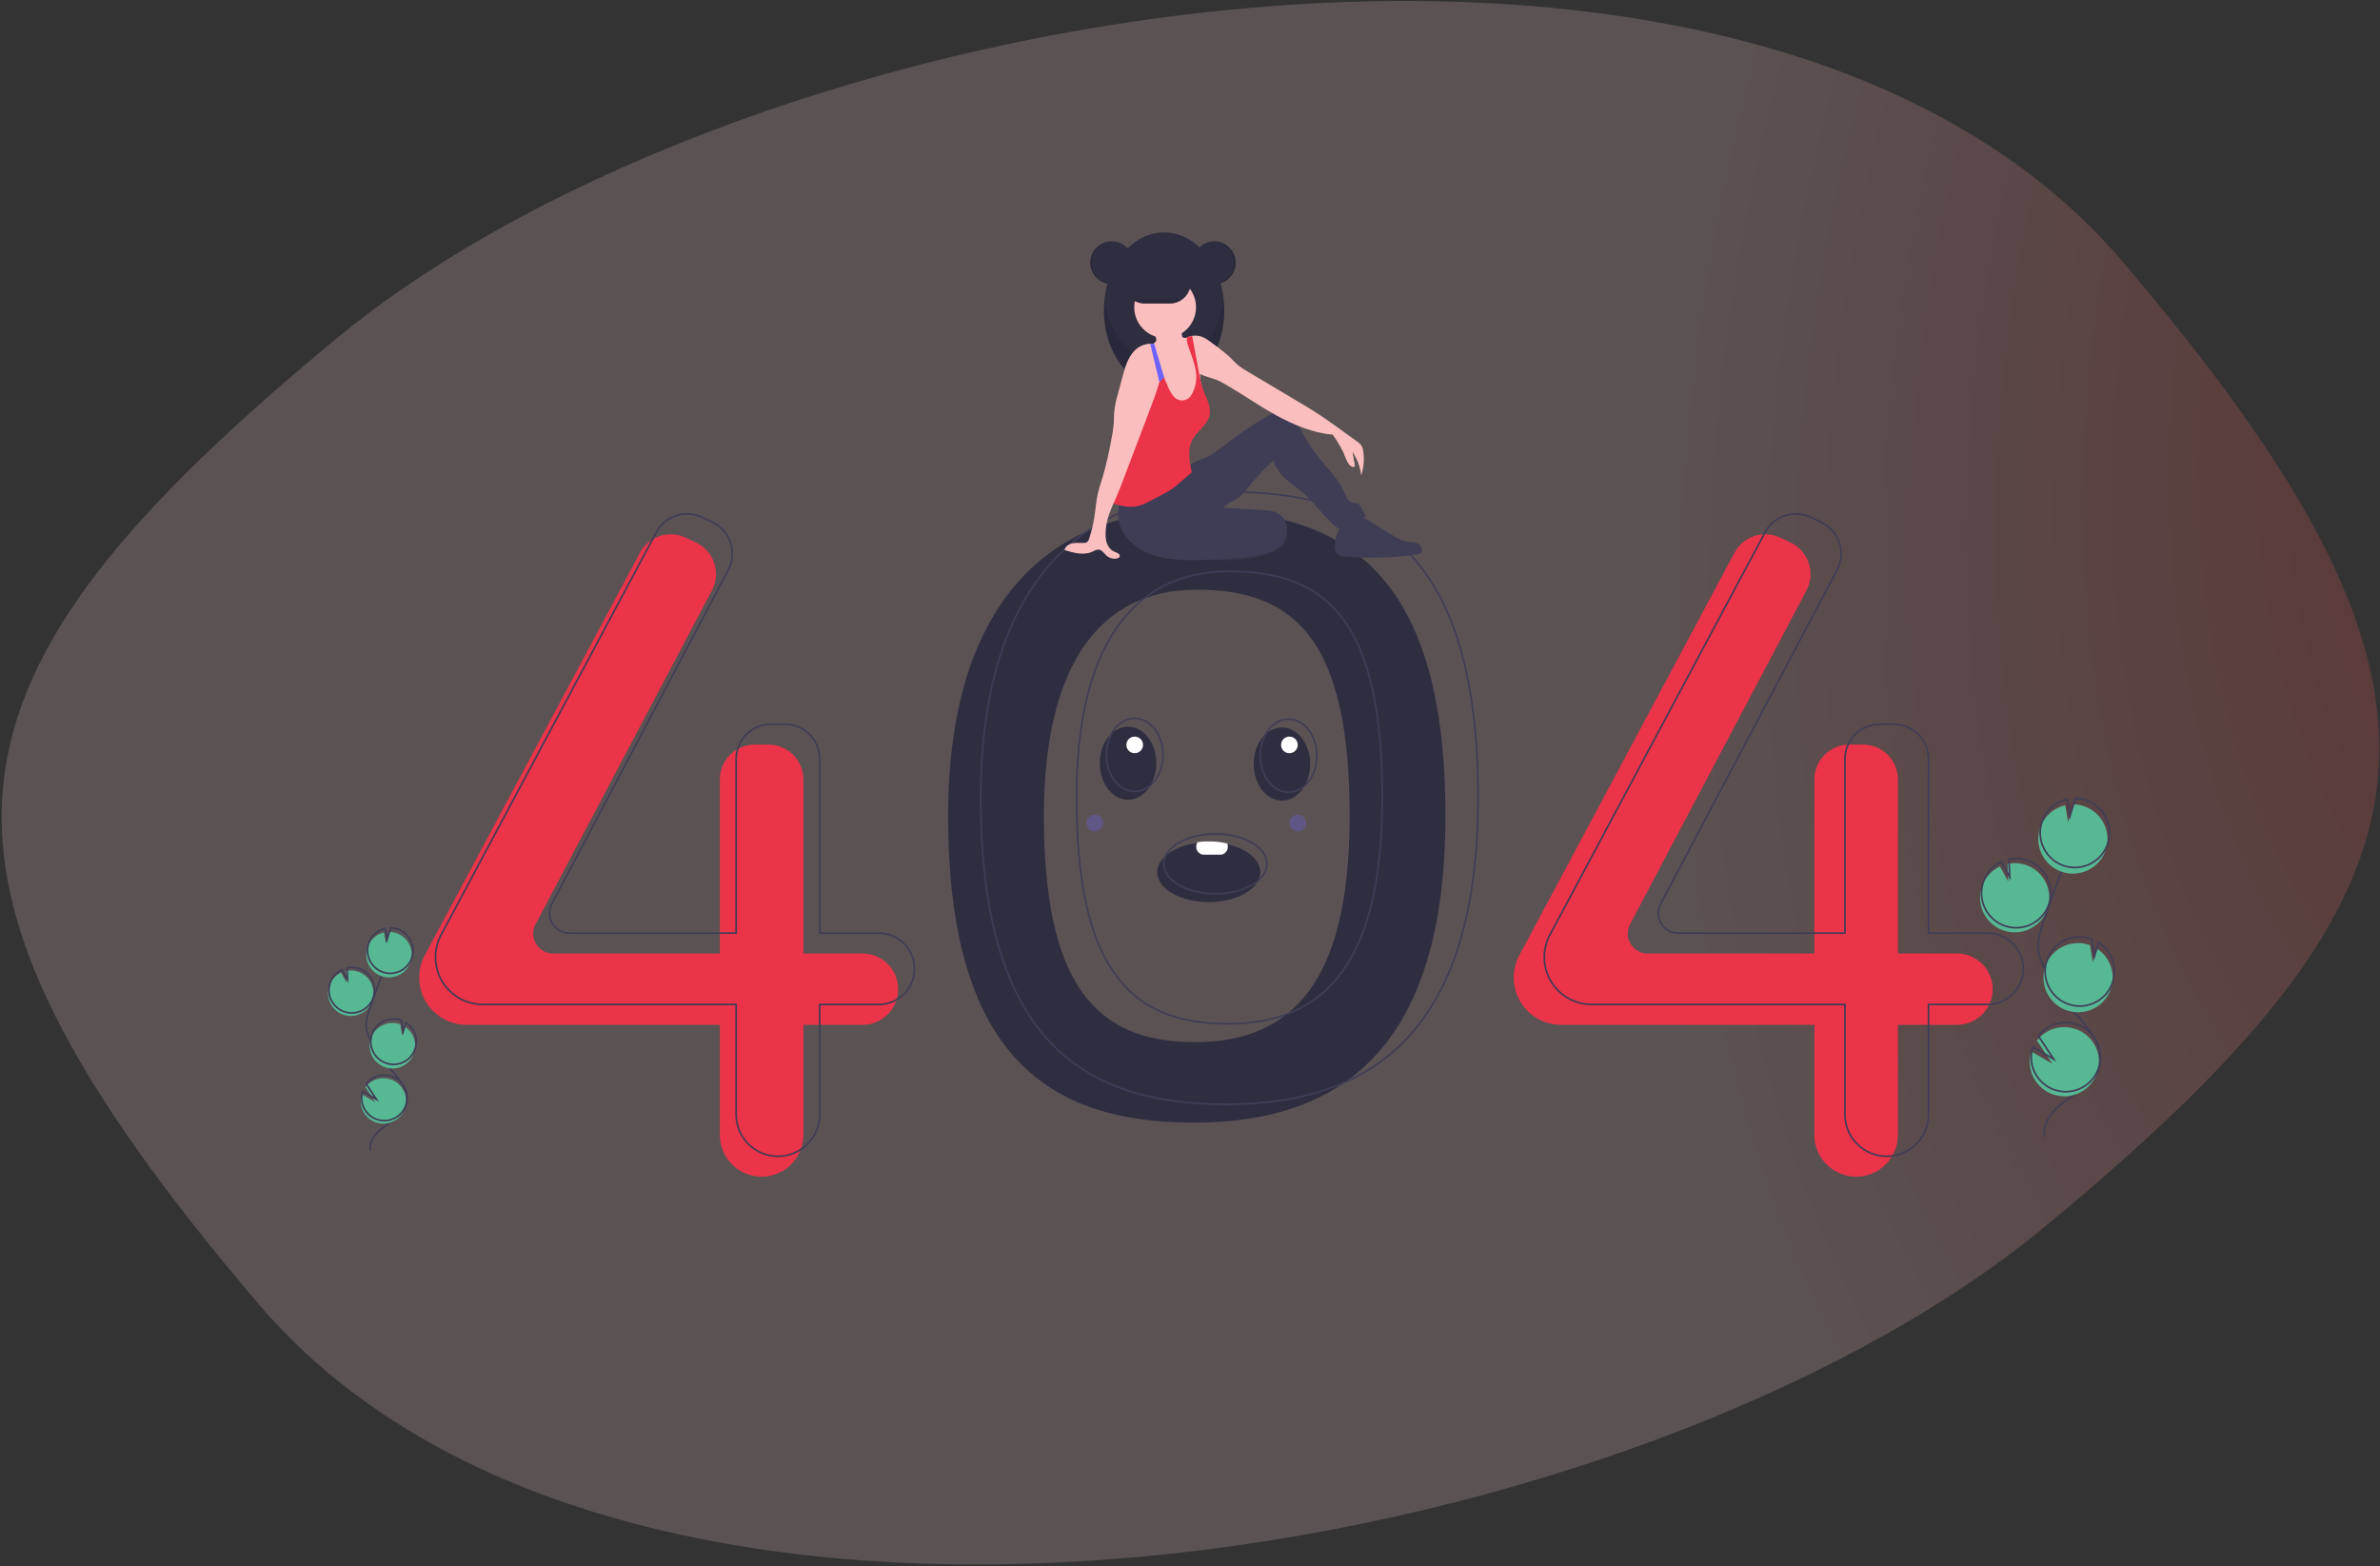 <svg width="1202" height="791" viewBox="0 0 1202 791" fill="none" xmlns="http://www.w3.org/2000/svg">
<rect x="0" y="0" width="1202" height="791" fill="#333333" stroke="none"/>
<path opacity="0.198" fill-rule="evenodd" clip-rule="evenodd" d="M1032.59 619.664C1240.8 447.547 1259.96 352.938 1072.01 132.134C884.053 -88.669 378.141 -1.139 169.927 170.978C-38.288 343.095 -57.448 437.704 130.508 658.508C318.462 879.312 824.373 791.782 1032.59 619.664Z" fill="url(#paint0_radial)"/>
<g clip-path="url(#clip0)">
<path d="M602.88 257.676C530.678 257.676 478.838 303.999 478.838 412.086C478.838 534.584 530.678 567.01 602.88 567.01C675.082 567.01 730.011 531.496 730.011 412.086C730.011 284.441 675.082 257.676 602.88 257.676ZM603.355 526.349C553.346 526.349 527.22 497.01 527.22 412.165C527.22 337.302 554.416 297.823 604.424 297.823C654.433 297.823 681.629 323.755 681.629 412.165C681.629 494.871 653.364 526.349 603.355 526.349Z" fill="#2F2E41"/>
<path d="M435.602 481.57H405.75V393.662C405.75 388.993 403.895 384.515 400.593 381.213C397.292 377.912 392.814 376.057 388.145 376.057H381.15C378.838 376.057 376.548 376.512 374.413 377.397C372.277 378.282 370.336 379.579 368.701 381.213C367.066 382.848 365.769 384.789 364.885 386.925C364 389.061 363.545 391.35 363.545 393.662V481.57H279.341C277.609 481.57 275.906 481.123 274.397 480.271C272.889 479.418 271.627 478.191 270.733 476.707C269.839 475.224 269.343 473.534 269.294 471.803C269.246 470.071 269.645 468.356 270.454 466.825L359.575 298.148C360.686 296.045 361.359 293.739 361.555 291.368C361.75 288.998 361.463 286.613 360.71 284.356C359.958 282.1 358.757 280.019 357.178 278.24C355.6 276.461 353.677 275.02 351.526 274.004L346.265 271.52C342.18 269.591 337.51 269.306 333.221 270.724C328.931 272.143 325.352 275.156 323.222 279.14L214.528 482.473C212.677 485.935 211.708 489.801 211.708 493.727C211.708 496.862 212.326 499.966 213.526 502.862C214.725 505.759 216.484 508.39 218.701 510.607C220.917 512.824 223.549 514.582 226.445 515.782C229.342 516.982 232.446 517.599 235.581 517.599H363.545V573.186C363.545 575.958 364.09 578.702 365.151 581.262C366.211 583.822 367.766 586.149 369.725 588.108C371.685 590.068 374.011 591.622 376.572 592.683C379.132 593.743 381.876 594.289 384.647 594.289H384.647C387.418 594.289 390.163 593.743 392.723 592.683C395.283 591.622 397.609 590.068 399.569 588.108C401.529 586.149 403.083 583.822 404.143 581.262C405.204 578.702 405.75 575.958 405.75 573.186V517.599H435.602C440.38 517.599 444.962 515.701 448.34 512.323C451.719 508.944 453.617 504.362 453.617 499.585C453.617 494.807 451.719 490.225 448.341 486.847C444.962 483.468 440.38 481.57 435.602 481.57Z" fill="#EB3349"/>
<path d="M988.389 481.57H958.536V393.662C958.536 388.993 956.682 384.515 953.38 381.213C950.078 377.912 945.6 376.057 940.931 376.057H933.936C931.624 376.057 929.335 376.512 927.199 377.397C925.063 378.282 923.122 379.579 921.488 381.213C919.853 382.848 918.556 384.789 917.671 386.925C916.787 389.061 916.331 391.35 916.331 393.662V481.57H832.127C830.395 481.57 828.692 481.123 827.184 480.271C825.676 479.418 824.413 478.191 823.519 476.707C822.625 475.224 822.13 473.534 822.081 471.803C822.032 470.071 822.432 468.356 823.241 466.825L912.361 298.148C913.473 296.045 914.146 293.739 914.341 291.368C914.536 288.998 914.249 286.613 913.497 284.356C912.745 282.1 911.543 280.019 909.965 278.24C908.386 276.461 906.464 275.02 904.313 274.004L899.052 271.52C894.967 269.591 890.296 269.306 886.007 270.724C881.718 272.143 878.138 275.156 876.008 279.14L767.314 482.473C765.463 485.935 764.495 489.801 764.495 493.727C764.495 500.058 767.01 506.13 771.487 510.607C775.964 515.084 782.036 517.599 788.367 517.599H916.331V573.186C916.331 578.783 918.554 584.151 922.512 588.108C926.469 592.066 931.837 594.289 937.434 594.289C943.031 594.289 948.398 592.066 952.356 588.108C956.313 584.151 958.536 578.783 958.536 573.186V517.599H988.389C993.167 517.599 997.749 515.701 1001.13 512.323C1004.51 508.944 1006.4 504.362 1006.4 499.585C1006.4 494.807 1004.51 490.225 1001.13 486.847C997.749 483.468 993.167 481.57 988.389 481.57Z" fill="#EB3349"/>
<path d="M443.838 471.276H413.986V383.368C413.986 381.056 413.53 378.767 412.646 376.631C411.761 374.495 410.464 372.554 408.829 370.919C407.194 369.285 405.254 367.988 403.118 367.103C400.982 366.218 398.693 365.763 396.381 365.763H389.386C384.716 365.763 380.238 367.618 376.937 370.919C373.635 374.221 371.78 378.699 371.78 383.368V471.276H287.577C285.844 471.276 284.142 470.828 282.633 469.976C281.125 469.124 279.863 467.897 278.968 466.413C278.074 464.93 277.579 463.24 277.53 461.509C277.481 459.777 277.881 458.062 278.69 456.531L367.811 287.854C368.922 285.751 369.595 283.445 369.79 281.074C369.986 278.704 369.698 276.319 368.946 274.062C368.194 271.806 366.992 269.725 365.414 267.946C363.835 266.167 361.913 264.726 359.762 263.71L354.501 261.226C350.416 259.297 345.746 259.012 341.457 260.43C337.167 261.849 333.587 264.862 331.458 268.846L222.764 472.179C220.913 475.641 219.944 479.507 219.944 483.433V483.433C219.944 489.764 222.459 495.836 226.936 500.313C231.413 504.79 237.485 507.305 243.817 507.305H371.78V562.892C371.78 565.664 372.326 568.408 373.387 570.968C374.447 573.528 376.002 575.855 377.961 577.814C379.921 579.774 382.247 581.328 384.807 582.389C387.368 583.449 390.112 583.995 392.883 583.995H392.883C398.48 583.995 403.847 581.772 407.805 577.814C411.762 573.857 413.986 568.489 413.986 562.892V507.305H443.838C446.204 507.305 448.546 506.839 450.732 505.934C452.918 505.028 454.904 503.702 456.576 502.029C458.249 500.356 459.576 498.37 460.481 496.184C461.387 493.999 461.853 491.656 461.853 489.291V489.291C461.853 486.925 461.387 484.582 460.481 482.397C459.576 480.211 458.249 478.225 456.576 476.552C454.904 474.88 452.918 473.553 450.732 472.647C448.546 471.742 446.204 471.276 443.838 471.276V471.276Z" stroke="#3F3D56" stroke-width="0.84" stroke-miterlimit="10"/>
<path d="M1003.83 471.276H973.978V383.368C973.978 378.699 972.123 374.221 968.821 370.919C965.52 367.618 961.042 365.763 956.373 365.763H949.378C947.066 365.763 944.776 366.218 942.641 367.103C940.505 367.988 938.564 369.285 936.929 370.919C935.294 372.554 933.997 374.495 933.113 376.631C932.228 378.767 931.773 381.056 931.773 383.368V471.276H847.569C845.837 471.276 844.134 470.828 842.625 469.976C841.117 469.124 839.855 467.897 838.961 466.413C838.067 464.93 837.571 463.24 837.522 461.509C837.474 459.777 837.873 458.062 838.683 456.531L927.803 287.854C928.914 285.751 929.587 283.445 929.783 281.074C929.978 278.704 929.691 276.319 928.938 274.062C928.186 271.806 926.985 269.725 925.406 267.946C923.828 266.167 921.905 264.726 919.754 263.71L914.493 261.226C910.408 259.297 905.738 259.012 901.449 260.43C897.159 261.849 893.58 264.862 891.45 268.846L782.756 472.179C780.905 475.641 779.937 479.507 779.937 483.433C779.937 489.764 782.452 495.836 786.929 500.313C791.405 504.79 797.477 507.305 803.809 507.305H931.773V562.892C931.773 568.489 933.996 573.857 937.953 577.814C941.911 581.772 947.278 583.995 952.875 583.995V583.995C958.472 583.995 963.839 581.772 967.797 577.814C971.754 573.857 973.978 568.489 973.978 562.892V507.305H1003.83C1006.2 507.305 1008.54 506.839 1010.72 505.934C1012.91 505.028 1014.9 503.702 1016.57 502.029C1018.24 500.356 1019.57 498.37 1020.47 496.184C1021.38 493.999 1021.84 491.656 1021.84 489.291V489.291C1021.84 484.513 1019.95 479.931 1016.57 476.552C1013.19 473.174 1008.61 471.276 1003.83 471.276V471.276Z" stroke="#3F3D56" stroke-width="0.84" stroke-miterlimit="10"/>
<path d="M619.351 248.412C547.149 248.412 495.309 294.734 495.309 402.821C495.309 525.319 547.149 557.745 619.351 557.745C691.553 557.745 746.482 522.231 746.482 402.821C746.481 275.176 691.553 248.412 619.351 248.412ZM619.826 517.084C569.817 517.084 543.69 487.745 543.69 402.9C543.69 328.037 570.886 288.558 620.895 288.558C670.904 288.558 698.1 314.49 698.1 402.9C698.1 485.606 669.834 517.084 619.826 517.084V517.084Z" stroke="#3F3D56" stroke-width="0.84" stroke-miterlimit="10"/>
<path d="M561.475 143.541C567.461 143.541 572.313 138.689 572.313 132.703C572.313 126.717 567.461 121.865 561.475 121.865C555.489 121.865 550.637 126.717 550.637 132.703C550.637 138.689 555.489 143.541 561.475 143.541Z" fill="#2F2E41"/>
<path d="M587.911 196.147C604.701 196.147 618.311 178.512 618.311 156.759C618.311 135.005 604.701 117.371 587.911 117.371C571.121 117.371 557.511 135.005 557.511 156.759C557.511 178.512 571.121 196.147 587.911 196.147Z" fill="#2F2E41"/>
<path opacity="0.1" d="M587.911 184.251C572.682 184.251 560.069 169.742 557.856 150.811C557.625 152.785 557.51 154.771 557.511 156.759C557.511 178.512 571.121 196.147 587.911 196.147C604.701 196.147 618.311 178.512 618.311 156.759C618.312 154.771 618.197 152.785 617.966 150.811C615.753 169.742 603.14 184.251 587.911 184.251Z" fill="black"/>
<path d="M649.771 272.109C649.118 274.791 646.303 276.94 643.185 278.441C636.631 281.597 628.546 282.539 620.704 282.855C618.704 282.977 616.697 282.94 614.702 282.744C610.837 282.37 607.211 280.704 604.411 278.013C604.211 277.883 604.047 277.704 603.935 277.494C603.823 277.283 603.766 277.047 603.77 276.809C603.773 276.57 603.837 276.336 603.956 276.129C604.074 275.922 604.243 275.748 604.447 275.624C608.622 271.038 615.589 268.226 622.607 266.201C627.929 264.666 637.209 260.69 643.013 261.226C648.635 261.746 650.595 268.721 649.771 272.109Z" fill="#3F3D56"/>
<path opacity="0.1" d="M649.771 272.109C649.118 274.791 646.303 276.94 643.185 278.441C636.631 281.597 628.546 282.539 620.704 282.855C618.704 282.977 616.697 282.94 614.702 282.744C610.837 282.37 607.211 280.704 604.411 278.013C604.211 277.883 604.047 277.704 603.935 277.494C603.823 277.283 603.766 277.047 603.77 276.809C603.773 276.57 603.837 276.336 603.956 276.129C604.074 275.922 604.243 275.748 604.447 275.624C608.622 271.038 615.589 268.226 622.607 266.201C627.929 264.666 637.209 260.69 643.013 261.226C648.635 261.746 650.595 268.721 649.771 272.109Z" fill="black"/>
<path d="M566.434 252.057C564.433 255.979 564.071 260.534 565.427 264.722C566.806 268.878 569.387 272.532 572.844 275.22C581.325 282.018 592.996 282.954 603.865 282.859C613.39 282.776 622.902 282.124 632.349 280.907C635.515 280.626 638.626 279.904 641.591 278.761C645.138 277.226 648.256 274.411 649.518 270.758C650.781 267.106 649.885 262.633 646.886 260.195C644.25 258.053 640.616 257.758 637.226 257.554L617.83 256.389C619.747 254.449 622.298 253.353 624.632 251.943C627.728 250.072 629.785 246.932 632.036 244.101C635.504 239.955 639.278 236.075 643.325 232.493C643.957 236.114 646.248 239.088 648.944 241.586C651.64 244.085 654.747 246.096 657.549 248.475C664.336 254.237 669.223 262.057 676.361 267.378C681.271 266.088 685.862 263.796 689.844 260.647L687.07 255.622C686.838 255.105 686.478 254.655 686.024 254.317C685.239 253.834 684.226 254.083 683.315 253.946C680.878 253.581 679.813 250.767 678.857 248.496C676.232 242.261 671.205 237.424 666.913 232.195C663.744 228.335 660.933 224.195 658.515 219.826C657.073 217.221 655.753 214.508 653.796 212.263C651.839 210.018 649.097 208.253 646.119 208.247C643.487 208.241 641.06 209.577 638.798 210.921C631.907 215.014 625.277 219.531 618.946 224.446C615.633 227.018 612.34 229.735 608.454 231.312C606.817 231.976 605.093 232.43 603.523 233.238C600.773 234.653 598.686 237.048 596.44 239.173C588.427 246.753 577.457 251.665 566.434 252.057Z" fill="#3F3D56"/>
<path d="M606.992 198.103C606.902 200.42 606.409 202.704 605.535 204.852C605.092 205.923 604.433 206.892 603.6 207.698C602.766 208.503 601.775 209.128 600.69 209.534C599.148 209.947 597.531 209.999 595.966 209.687C594.6 209.545 593.285 209.096 592.117 208.376C590.298 207.126 589.391 204.894 589.061 202.711C588.73 200.53 588.878 198.302 588.667 196.105C588.461 194.33 588.123 192.574 587.657 190.85C587.514 190.276 587.369 189.705 587.226 189.134C587.086 188.563 586.949 187.992 586.822 187.421C586.705 186.884 586.597 186.345 586.504 185.803C586.428 185.346 586.359 184.886 586.309 184.423C586.263 183.052 586.034 181.693 585.629 180.381C585.25 179.531 584.774 178.726 584.213 177.984C583.972 177.64 583.739 177.296 583.525 176.939C582.906 176.012 582.618 174.903 582.708 173.791C582.734 173.619 582.775 173.45 582.833 173.286C582.854 173.223 582.878 173.159 582.904 173.098C583.142 173.034 583.36 172.912 583.54 172.744C583.721 172.576 583.857 172.366 583.938 172.134C584.029 171.633 583.986 171.118 583.813 170.64C583.616 169.972 583.346 169.327 583.007 168.718C582.785 168.316 582.032 167.592 582.026 167.132C582.016 166.207 583.824 165.461 584.556 165.097C586.791 163.977 589.284 163.472 591.778 163.632C593.378 163.74 595.112 164.232 595.995 165.572C596.788 166.78 596.682 168.345 597.02 169.749C597.056 169.953 597.142 170.145 597.271 170.307C597.444 170.464 597.661 170.564 597.893 170.592C598.284 170.67 598.686 170.686 599.082 170.64H599.085C599.19 170.632 599.294 170.617 599.397 170.595C600.014 170.481 600.598 170.229 601.105 169.857C601.432 169.77 601.763 169.699 602.096 169.643C602.109 169.642 602.123 169.639 602.136 169.635C603.46 173.815 603.632 178.295 604.716 182.552C605.252 184.669 606.021 186.76 606.13 188.938C606.138 189.033 606.14 189.131 606.143 189.229C606.159 189.93 606.103 190.635 606.133 191.333C606.143 191.647 606.178 191.96 606.238 192.269C606.357 192.765 606.504 193.254 606.68 193.734L606.688 193.757C606.738 193.911 606.785 194.067 606.825 194.223C606.854 194.336 606.881 194.447 606.902 194.561L606.904 194.569C607.1 195.737 607.129 196.927 606.992 198.103Z" fill="#FBBEBE"/>
<path d="M588.439 170.769C597.053 170.769 604.036 163.786 604.036 155.173C604.036 146.559 597.053 139.576 588.439 139.576C579.826 139.576 572.843 146.559 572.843 155.173C572.843 163.786 579.826 170.769 588.439 170.769Z" fill="#FBBEBE"/>
<path d="M687.459 240.151C687.007 235.895 685.495 231.822 683.061 228.302C683.465 230.708 683.87 233.113 684.277 235.517C683.772 235.663 683.235 235.658 682.733 235.504C682.23 235.349 681.784 235.051 681.448 234.647C680.791 233.827 680.289 232.894 679.965 231.895C678.193 227.496 675.876 223.337 673.068 219.515C663.139 218.688 653.324 214.572 644.592 209.774C635.858 204.979 627.685 199.229 619.067 194.23C617.573 193.327 616.016 192.532 614.409 191.851C611.713 190.77 608.686 190.21 606.13 188.938C605.958 188.853 605.786 188.764 605.617 188.671C605.039 188.357 604.492 187.99 603.983 187.574C603.708 187.351 603.447 187.11 603.201 186.855C601.925 185.371 600.914 183.679 600.211 181.854C598.839 178.819 598.35 175.158 596.98 172.123C597.61 171.535 598.317 171.036 599.082 170.64H599.085C599.196 170.582 599.307 170.526 599.42 170.473C599.962 170.218 600.526 170.012 601.104 169.857C601.432 169.77 601.763 169.699 602.096 169.643C602.109 169.642 602.122 169.639 602.135 169.635C603.68 169.384 605.262 169.509 606.748 170C608.921 170.735 610.753 172.202 612.58 173.59C615.547 175.681 618.394 177.938 621.105 180.352C622.612 181.795 623.986 183.381 625.607 184.693C626.953 185.732 628.373 186.673 629.855 187.508C638.623 192.731 647.393 197.954 656.163 203.176C659.132 204.944 662.103 206.713 665.006 208.585C669.415 211.429 673.666 214.511 677.914 217.591C680.417 219.404 682.92 221.219 685.421 223.034C686.242 223.558 686.963 224.224 687.549 225.001C688.068 225.883 688.389 226.867 688.493 227.885C689.121 231.998 688.767 236.201 687.459 240.151Z" fill="#FBBEBE"/>
<path d="M610.859 209.832C609.806 214.551 605.038 217.403 602.545 221.548C599.447 226.692 600.71 232.672 601.873 238.564C599.748 240.396 597.622 242.228 595.495 244.06C594.321 245.067 593.147 246.08 591.884 246.971C590.041 248.205 588.116 249.311 586.121 250.28C584.239 251.248 582.356 252.216 580.474 253.186C578.725 254.169 576.871 254.955 574.947 255.528C571.238 256.479 567.299 255.813 563.63 254.711C563.197 254.597 562.781 254.428 562.393 254.206C562.164 254.069 561.964 253.889 561.806 253.675C561.444 253.026 561.313 252.274 561.433 251.541C561.806 245.366 563.315 239.32 564.819 233.32C565.623 229.72 566.704 226.187 568.052 222.754C569.375 219.812 570.895 216.962 572.602 214.226C574.486 210.782 576.718 207.541 579.264 204.553C580.503 203.403 581.546 202.058 582.351 200.572C583.29 198.431 582.927 195.975 583.118 193.643C583.263 191.892 583.728 190.181 584.49 188.597V188.594C584.897 187.741 585.387 186.93 585.954 186.173C586.211 186.77 586.467 187.367 586.723 187.962C586.893 188.354 587.06 188.744 587.226 189.134C587.442 189.636 587.657 190.136 587.871 190.635C588.487 192.068 589.102 193.5 589.716 194.931C590.38 196.733 591.325 198.419 592.518 199.924C593.063 200.695 593.799 201.312 594.653 201.713C595.508 202.115 596.452 202.288 597.394 202.216C598.335 202.144 599.242 201.829 600.025 201.302C600.808 200.774 601.442 200.053 601.863 199.208C602.751 197.631 603.395 195.927 603.771 194.156C604.293 192 604.365 189.759 603.983 187.574C603.346 183.365 601.556 179.067 600.255 175.157C599.726 173.854 599.42 172.47 599.349 171.065C599.351 170.907 599.367 170.75 599.396 170.595C599.404 170.555 599.412 170.513 599.42 170.473C599.962 170.218 600.526 170.012 601.104 169.857C601.432 169.77 601.762 169.699 602.095 169.643C603.24 175.839 604.386 182.036 605.535 188.232C605.561 188.378 605.59 188.523 605.617 188.671C605.78 189.559 605.947 190.447 606.132 191.333C606.299 192.137 606.478 192.938 606.679 193.733L606.687 193.757C606.756 194.027 606.827 194.294 606.901 194.561L606.904 194.569C607.107 195.298 607.335 196.023 607.591 196.736C609.146 201.037 611.855 205.367 610.859 209.832Z" fill="#EB3349"/>
<path d="M674.156 276.144C674.106 277.053 674.282 277.96 674.668 278.785C675.644 280.569 677.986 280.974 680.013 281.141C691.852 282.114 703.763 281.751 715.521 280.059C716.159 280.016 716.777 279.824 717.328 279.498C719 278.326 717.969 275.47 716.144 274.556C714.318 273.641 712.152 273.862 710.149 273.466C708.16 272.965 706.265 272.143 704.539 271.033C700.477 268.699 696.475 266.266 692.532 263.734C690.184 262.226 687.413 260.617 684.769 261.511C677.607 263.934 674.108 268.418 674.156 276.144Z" fill="#3F3D56"/>
<path d="M586.882 187.09V187.093C586.863 187.204 586.845 187.312 586.821 187.421C586.792 187.601 586.758 187.783 586.723 187.963C586.396 189.641 585.994 191.312 585.531 192.972C584.262 197.559 582.562 202.071 580.876 206.517C576.35 218.44 571.824 230.363 567.296 242.287C566.154 245.29 565.015 248.295 563.717 251.237C563.283 252.218 562.837 253.207 562.393 254.206C560.801 257.783 559.273 261.476 558.766 265.282C558.292 267.788 558.238 270.354 558.604 272.877C559.112 275.373 560.627 277.81 562.998 278.732C564.156 279.184 565.813 279.79 565.496 280.993C565.324 281.653 564.573 281.976 563.899 282.087C563.009 282.229 562.099 282.173 561.233 281.924C560.366 281.674 559.566 281.237 558.887 280.644C557.621 279.52 556.648 277.773 554.964 277.585C553.799 277.458 552.725 278.156 551.657 278.645C547.301 280.636 542.225 279.243 537.649 277.828C538.009 275.975 539.87 274.754 541.718 274.384C543.566 274.011 545.477 274.276 547.362 274.225C547.965 274.257 548.564 274.103 549.077 273.784C549.537 273.362 549.86 272.811 550.002 272.203C551.217 268.606 552.12 264.91 552.701 261.158C553.309 257.238 553.563 253.257 554.43 249.384C555.104 246.363 556.146 243.436 557.039 240.47C558.767 234.364 560.186 228.173 561.29 221.924C561.848 219.327 562.248 216.699 562.488 214.054C562.638 211.86 562.567 209.655 562.778 207.469C563.133 204.625 563.727 201.815 564.552 199.071C565.361 196.076 566.169 193.082 566.976 190.091C568.174 185.663 569.459 181.063 572.493 177.621C573.547 176.41 574.839 175.427 576.288 174.735C577.737 174.043 579.313 173.656 580.918 173.598C581.52 173.597 582.12 173.662 582.708 173.791C582.806 173.815 582.903 173.838 583.001 173.865C583.642 174.032 584.256 174.287 584.828 174.621C585.764 174.026 586.24 174.235 586.861 175.152C587.405 176.123 587.662 177.229 587.601 178.34C587.653 181.274 587.412 184.205 586.882 187.09Z" fill="#FBBEBE"/>
<path d="M587.911 190.595L587.871 190.635L587.657 190.849L585.532 192.972L584.49 188.597L580.919 173.598C581.521 173.597 582.121 173.662 582.709 173.791C582.734 173.619 582.776 173.45 582.833 173.286L583.002 173.865L584.213 177.983L586.505 185.803L586.883 187.09V187.093L587.911 190.595Z" fill="#6C63FF"/>
<path d="M601.397 142.744C601.396 144.133 601.12 145.508 600.587 146.79C600.053 148.072 599.272 149.237 598.289 150.217C597.932 150.574 597.55 150.905 597.146 151.206C595.322 152.581 593.1 153.325 590.815 153.326H578.133C575.331 153.322 572.645 152.206 570.664 150.223C568.684 148.239 567.572 145.552 567.572 142.749C567.572 139.947 568.684 137.259 570.664 135.276C572.645 133.293 575.331 132.176 578.133 132.172H590.815C593.618 132.179 596.304 133.295 598.286 135.276C600.269 137.257 601.387 139.941 601.397 142.744Z" fill="#2F2E41"/>
<path d="M613.289 143.541C619.274 143.541 624.127 138.689 624.127 132.703C624.127 126.717 619.274 121.865 613.289 121.865C607.303 121.865 602.45 126.717 602.45 132.703C602.45 138.689 607.303 143.541 613.289 143.541Z" fill="#2F2E41"/>
<path opacity="0.1" d="M613.023 121.865C612.891 121.865 612.759 121.87 612.627 121.875C615.431 121.977 618.086 123.162 620.033 125.182C621.981 127.201 623.069 129.898 623.069 132.703C623.069 135.509 621.981 138.205 620.033 140.224C618.086 142.244 615.431 143.429 612.627 143.531C612.759 143.536 612.891 143.541 613.023 143.541C615.898 143.541 618.655 142.4 620.687 140.367C622.72 138.334 623.862 135.578 623.862 132.703C623.862 129.829 622.72 127.072 620.687 125.039C618.655 123.007 615.898 121.865 613.023 121.865Z" fill="black"/>
<path opacity="0.1" d="M561.475 121.865C561.608 121.865 561.74 121.87 561.872 121.875C559.068 121.977 556.413 123.162 554.466 125.182C552.518 127.201 551.43 129.898 551.43 132.703C551.43 135.509 552.518 138.205 554.466 140.224C556.413 142.244 559.068 143.429 561.872 143.531C561.74 143.536 561.608 143.541 561.475 143.541C558.602 143.539 555.848 142.396 553.818 140.364C551.787 138.331 550.646 135.576 550.646 132.703C550.646 129.83 551.787 127.075 553.818 125.043C555.848 123.01 558.602 121.867 561.475 121.865Z" fill="black"/>
<path opacity="0.1" d="M597.146 151.206C595.321 152.581 593.099 153.325 590.815 153.326H578.133C575.848 153.325 573.626 152.581 571.802 151.206H597.146Z" fill="black"/>
<path d="M679.044 229.74C679.044 229.74 681.776 237.613 684.277 235.516L682.284 225.225L679.044 229.74Z" fill="#FBBEBE"/>
<path d="M1011.54 469.836C1014.08 470.762 1016.81 471.083 1019.5 470.775C1022.19 470.468 1024.77 469.539 1027.04 468.064C1029.31 466.588 1031.21 464.605 1032.58 462.271C1033.96 459.937 1034.77 457.316 1034.96 454.615C1035.14 451.914 1034.7 449.206 1033.66 446.705C1032.63 444.203 1031.02 441.977 1028.98 440.202C1026.93 438.426 1024.5 437.15 1021.88 436.474C1019.26 435.797 1016.52 435.739 1013.87 436.303L1014.31 445.303L1010.05 437.59C1005.87 439.554 1002.64 443.096 1001.07 447.438C1000.51 448.96 1000.18 450.552 1000.07 452.168C999.797 455.96 1000.77 459.736 1002.84 462.925C1004.91 466.113 1007.97 468.539 1011.54 469.836Z" fill="#57B894"/>
<path d="M1032.61 574.214C1031.1 566.56 1037.62 559.775 1044.05 555.365C1050.48 550.955 1058 546.621 1060.19 539.137C1063.35 528.38 1053.95 518.529 1046.64 510.034C1041.21 503.73 1036.55 496.804 1032.76 489.403C1031.24 486.436 1029.84 483.333 1029.44 480.022C1028.86 475.254 1030.39 470.51 1031.94 465.962C1037.08 450.811 1042.57 435.787 1048.43 420.89" stroke="#3F3D56" stroke-width="0.84" stroke-miterlimit="10"/>
<path d="M1012.26 467.52C1014.8 468.445 1017.53 468.766 1020.22 468.458C1022.91 468.151 1025.49 467.223 1027.76 465.747C1030.03 464.271 1031.93 462.288 1033.3 459.954C1034.68 457.62 1035.49 455 1035.68 452.298C1035.86 449.597 1035.42 446.889 1034.38 444.388C1033.35 441.886 1031.74 439.66 1029.7 437.885C1027.65 436.109 1025.22 434.833 1022.6 434.157C1019.98 433.48 1017.24 433.422 1014.59 433.987L1015.02 442.986L1010.77 435.273C1006.59 437.237 1003.36 440.779 1001.79 445.122C1001.23 446.643 1000.9 448.235 1000.79 449.851C1000.52 453.643 1001.49 457.419 1003.56 460.608C1005.63 463.796 1008.69 466.222 1012.26 467.52V467.52Z" stroke="#3F3D56" stroke-width="0.84" stroke-miterlimit="10"/>
<path d="M1030.47 417.782C1031.47 415.026 1033.14 412.566 1035.34 410.629C1037.54 408.691 1040.19 407.338 1043.05 406.695L1044.49 415.25L1047.16 406.265C1050.87 406.32 1054.46 407.551 1057.42 409.781C1060.38 412.01 1062.56 415.123 1063.63 418.67C1064.71 422.216 1064.63 426.013 1063.41 429.512C1062.19 433.011 1059.88 436.031 1056.83 438.135C1053.78 440.24 1050.14 441.321 1046.44 441.222C1042.73 441.122 1039.15 439.848 1036.22 437.584C1033.29 435.319 1031.15 432.18 1030.11 428.621C1029.08 425.062 1029.21 421.266 1030.47 417.782H1030.47Z" fill="#57B894"/>
<path d="M1031.43 414.693C1032.43 411.937 1034.1 409.477 1036.3 407.54C1038.5 405.602 1041.15 404.249 1044.01 403.606L1045.45 412.161L1048.12 403.176C1051.83 403.23 1055.42 404.462 1058.38 406.691C1061.34 408.921 1063.52 412.034 1064.59 415.581C1065.67 419.127 1065.59 422.924 1064.37 426.423C1063.15 429.922 1060.84 432.941 1057.79 435.046C1054.74 437.151 1051.1 438.232 1047.4 438.133C1043.69 438.033 1040.11 436.759 1037.18 434.494C1034.25 432.23 1032.11 429.091 1031.07 425.532C1030.04 421.973 1030.17 418.177 1031.43 414.693H1031.43Z" stroke="#3F3D56" stroke-width="0.84" stroke-miterlimit="10"/>
<path d="M1043.57 510.207C1047.61 511.671 1052.04 511.599 1056.03 510.004C1060.01 508.41 1063.27 505.404 1065.18 501.56C1067.1 497.716 1067.53 493.303 1066.39 489.162C1065.26 485.02 1062.65 481.441 1059.04 479.104L1056.99 486.01L1055.54 477.353C1055.52 477.346 1055.51 477.341 1055.49 477.336C1053.33 476.552 1051.04 476.2 1048.75 476.302C1046.45 476.404 1044.2 476.956 1042.12 477.929C1040.04 478.901 1038.17 480.274 1036.62 481.969C1035.07 483.663 1033.87 485.647 1033.09 487.806C1032.3 489.965 1031.95 492.258 1032.06 494.552C1032.16 496.847 1032.71 499.099 1033.69 501.179C1034.66 503.259 1036.03 505.127 1037.73 506.676C1039.43 508.226 1041.41 509.425 1043.57 510.207H1043.57Z" fill="#57B894"/>
<path d="M1044.4 507.078C1048.44 508.542 1052.87 508.47 1056.86 506.875C1060.84 505.28 1064.1 502.274 1066.02 498.431C1067.93 494.587 1068.36 490.174 1067.23 486.032C1066.09 481.891 1063.48 478.311 1059.88 475.975L1057.82 482.88L1056.37 474.224C1056.36 474.217 1056.34 474.212 1056.33 474.207C1054.17 473.423 1051.87 473.071 1049.58 473.173C1047.29 473.274 1045.03 473.827 1042.95 474.799C1040.87 475.772 1039 477.144 1037.45 478.839C1035.9 480.534 1034.7 482.518 1033.92 484.677C1033.13 486.836 1032.78 489.128 1032.89 491.423C1032.99 493.718 1033.54 495.969 1034.52 498.05C1035.49 500.13 1036.87 501.998 1038.56 503.547C1040.26 505.096 1042.24 506.296 1044.4 507.078H1044.4Z" stroke="#3F3D56" stroke-width="0.84" stroke-miterlimit="10"/>
<path d="M1025.37 539.244C1026.06 543.192 1028.09 546.782 1031.12 549.411C1034.14 552.041 1037.98 553.549 1041.99 553.684C1046 553.819 1049.93 552.572 1053.12 550.153C1056.32 547.733 1058.59 544.288 1059.55 540.395C1060.5 536.502 1060.1 532.398 1058.39 528.771C1056.68 525.144 1053.77 522.215 1050.16 520.475C1046.55 518.735 1042.45 518.29 1038.55 519.214C1034.65 520.139 1031.18 522.376 1028.74 525.552L1036.53 537.277L1025.88 531.054C1025.06 533.703 1024.88 536.512 1025.37 539.244Z" fill="#57B894"/>
<path d="M1026.09 536.927C1026.78 540.875 1028.81 544.465 1031.84 547.095C1034.86 549.724 1038.7 551.232 1042.71 551.367C1046.72 551.502 1050.65 550.255 1053.85 547.836C1057.04 545.416 1059.31 541.971 1060.27 538.078C1061.23 534.185 1060.82 530.081 1059.11 526.454C1057.4 522.827 1054.49 519.898 1050.88 518.158C1047.27 516.418 1043.17 515.973 1039.27 516.898C1035.37 517.822 1031.9 520.06 1029.46 523.235L1037.25 534.96L1026.6 528.737C1025.78 531.386 1025.6 534.195 1026.09 536.927V536.927Z" stroke="#3F3D56" stroke-width="0.84" stroke-miterlimit="10"/>
<path d="M173.235 512.429C174.907 513.037 176.697 513.248 178.465 513.046C180.233 512.844 181.929 512.234 183.421 511.264C184.913 510.295 186.159 508.992 187.061 507.459C187.963 505.925 188.497 504.203 188.62 502.428C188.743 500.653 188.453 498.874 187.771 497.231C187.089 495.588 186.035 494.125 184.692 492.959C183.349 491.792 181.753 490.954 180.03 490.509C178.307 490.065 176.505 490.026 174.765 490.397L175.052 496.31L172.255 491.243C169.509 492.533 167.388 494.86 166.358 497.713C165.992 498.713 165.77 499.759 165.697 500.821C165.521 503.312 166.161 505.793 167.521 507.888C168.881 509.983 170.887 511.577 173.235 512.429Z" fill="#57B894"/>
<path d="M187.077 581.007C186.089 575.978 190.368 571.52 194.595 568.623C198.822 565.725 203.76 562.878 205.202 557.961C207.275 550.893 201.101 544.421 196.296 538.84C192.731 534.697 189.67 530.147 187.176 525.285C186.091 523.375 185.353 521.288 184.994 519.121C184.615 515.989 185.622 512.871 186.636 509.883C190.013 499.929 193.625 490.058 197.47 480.27" stroke="#3F3D56" stroke-width="0.84" stroke-miterlimit="10"/>
<path d="M173.708 510.907C175.38 511.515 177.17 511.726 178.938 511.524C180.705 511.321 182.402 510.712 183.894 509.742C185.385 508.772 186.631 507.469 187.534 505.936C188.436 504.403 188.97 502.681 189.093 500.906C189.216 499.131 188.925 497.352 188.244 495.709C187.562 494.065 186.508 492.603 185.165 491.436C183.821 490.27 182.225 489.431 180.503 488.987C178.78 488.542 176.978 488.504 175.238 488.875L175.525 494.788L172.728 489.72C169.982 491.01 167.861 493.338 166.831 496.191C166.465 497.19 166.242 498.236 166.17 499.298C165.993 501.79 166.634 504.271 167.994 506.365C169.354 508.46 171.36 510.054 173.708 510.907V510.907Z" stroke="#3F3D56" stroke-width="0.84" stroke-miterlimit="10"/>
<path d="M185.673 478.228C186.329 476.418 187.43 474.802 188.875 473.529C190.32 472.256 192.062 471.367 193.941 470.944L194.887 476.565L196.641 470.661C199.075 470.697 201.436 471.506 203.381 472.971C205.326 474.436 206.755 476.481 207.462 478.812C208.169 481.142 208.117 483.636 207.314 485.935C206.511 488.234 204.998 490.218 202.993 491.601C200.989 492.984 198.597 493.694 196.163 493.629C193.729 493.563 191.378 492.726 189.451 491.238C187.523 489.75 186.119 487.688 185.44 485.35C184.761 483.011 184.842 480.517 185.673 478.228Z" fill="#57B894"/>
<path d="M186.303 476.199C186.959 474.388 188.06 472.772 189.505 471.499C190.95 470.226 192.692 469.337 194.571 468.914L195.517 474.535L197.27 468.631C199.705 468.668 202.066 469.477 204.011 470.942C205.956 472.406 207.385 474.452 208.092 476.782C208.799 479.112 208.747 481.607 207.944 483.905C207.14 486.204 205.627 488.188 203.623 489.571C201.619 490.954 199.227 491.664 196.793 491.599C194.359 491.534 192.008 490.697 190.081 489.209C188.153 487.72 186.749 485.658 186.069 483.32C185.39 480.981 185.472 478.488 186.303 476.199V476.199Z" stroke="#3F3D56" stroke-width="0.84" stroke-miterlimit="10"/>
<path d="M194.28 538.954C196.932 539.915 199.844 539.868 202.463 538.82C205.082 537.772 207.224 535.797 208.481 533.272C209.737 530.746 210.02 527.847 209.276 525.126C208.532 522.405 206.813 520.053 204.446 518.518L203.099 523.055L202.144 517.368C202.134 517.363 202.124 517.36 202.114 517.357C200.696 516.841 199.19 516.61 197.682 516.676C196.174 516.743 194.694 517.106 193.327 517.745C191.96 518.383 190.731 519.285 189.713 520.399C188.694 521.513 187.905 522.816 187.39 524.235C186.876 525.654 186.645 527.16 186.713 528.668C186.781 530.175 187.145 531.655 187.785 533.022C188.425 534.389 189.328 535.616 190.442 536.634C191.557 537.652 192.861 538.44 194.28 538.954Z" fill="#57B894"/>
<path d="M194.826 536.898C197.477 537.86 200.39 537.812 203.009 536.764C205.628 535.716 207.77 533.742 209.026 531.216C210.283 528.691 210.566 525.791 209.822 523.07C209.078 520.349 207.359 517.997 204.992 516.462L203.645 520.999L202.689 515.312C202.68 515.307 202.67 515.304 202.66 515.301C201.242 514.786 199.737 514.556 198.23 514.624C196.723 514.691 195.244 515.055 193.877 515.694C191.117 516.984 188.983 519.318 187.944 522.182C186.906 525.046 187.047 528.205 188.337 530.965C189.628 533.725 191.962 535.859 194.826 536.898V536.898Z" stroke="#3F3D56" stroke-width="0.84" stroke-miterlimit="10"/>
<path d="M182.32 558.031C182.776 560.625 184.11 562.984 186.099 564.711C188.087 566.439 190.609 567.43 193.242 567.519C195.874 567.607 198.458 566.788 200.558 565.198C202.658 563.609 204.148 561.345 204.777 558.787C205.407 556.229 205.138 553.533 204.015 551.15C202.892 548.767 200.984 546.843 198.611 545.7C196.238 544.557 193.544 544.264 190.981 544.871C188.418 545.479 186.142 546.949 184.534 549.035L189.652 556.739L182.659 552.65C182.116 554.391 182 556.236 182.32 558.031Z" fill="#57B894"/>
<path d="M182.793 556.509C183.249 559.103 184.583 561.462 186.571 563.189C188.56 564.916 191.082 565.908 193.715 565.996C196.347 566.085 198.93 565.266 201.03 563.676C203.131 562.086 204.62 559.823 205.25 557.265C205.879 554.707 205.61 552.011 204.488 549.628C203.365 547.245 201.457 545.32 199.084 544.177C196.711 543.034 194.017 542.742 191.454 543.349C188.891 543.956 186.614 545.426 185.006 547.513L190.125 555.216L183.131 551.128C182.589 552.868 182.473 554.714 182.793 556.509V556.509Z" stroke="#3F3D56" stroke-width="0.84" stroke-miterlimit="10"/>
<path d="M569.712 403.944C577.6 403.944 583.994 395.669 583.994 385.461C583.994 375.254 577.6 366.979 569.712 366.979C561.825 366.979 555.431 375.254 555.431 385.461C555.431 395.669 561.825 403.944 569.712 403.944Z" fill="#2F2E41"/>
<path d="M647.422 404.364C655.31 404.364 661.704 396.089 661.704 385.881C661.704 375.674 655.31 367.399 647.422 367.399C639.535 367.399 633.141 375.674 633.141 385.881C633.141 396.089 639.535 404.364 647.422 404.364Z" fill="#2F2E41"/>
<path d="M636.501 440.488C636.501 448.839 624.84 455.61 610.457 455.61C596.075 455.61 584.414 448.839 584.414 440.488C584.414 433.255 593.16 427.206 604.845 425.727C606.706 425.482 608.581 425.361 610.457 425.366C613.602 425.356 616.738 425.694 619.808 426.374C629.57 428.55 636.501 434.053 636.501 440.488Z" fill="#2F2E41"/>
<path d="M573.073 399.743C580.96 399.743 587.355 391.468 587.355 381.261C587.355 371.053 580.96 362.778 573.073 362.778C565.185 362.778 558.791 371.053 558.791 381.261C558.791 391.468 565.185 399.743 573.073 399.743Z" stroke="#3F3D56" stroke-width="0.84" stroke-miterlimit="10"/>
<path d="M650.782 400.163C658.669 400.163 665.064 391.888 665.064 381.681C665.064 371.473 658.669 363.198 650.782 363.198C642.894 363.198 636.5 371.473 636.5 381.681C636.5 391.888 642.894 400.163 650.782 400.163Z" stroke="#3F3D56" stroke-width="0.84" stroke-miterlimit="10"/>
<path d="M613.818 451.409C628.201 451.409 639.861 444.639 639.861 436.287C639.861 427.936 628.201 421.166 613.818 421.166C599.434 421.166 587.774 427.936 587.774 436.287C587.774 444.639 599.434 451.409 613.818 451.409Z" stroke="#3F3D56" stroke-width="0.84" stroke-miterlimit="10"/>
<path d="M620.119 427.634C620.126 428.691 619.729 429.71 619.01 430.484C618.67 430.855 618.258 431.151 617.798 431.355C617.338 431.558 616.841 431.665 616.339 431.667H607.937C606.902 431.631 605.924 431.186 605.215 430.431C604.507 429.675 604.126 428.67 604.157 427.634C604.153 426.815 604.392 426.013 604.846 425.331C606.705 425.07 608.58 424.941 610.458 424.946C613.606 424.936 616.744 425.297 619.808 426.021C620.016 426.534 620.121 427.082 620.119 427.634Z" fill="white"/>
<path d="M573.073 380.421C575.392 380.421 577.273 378.54 577.273 376.22C577.273 373.9 575.392 372.02 573.073 372.02C570.753 372.02 568.872 373.9 568.872 376.22C568.872 378.54 570.753 380.421 573.073 380.421Z" fill="white"/>
<path d="M651.202 380.421C653.522 380.421 655.403 378.54 655.403 376.22C655.403 373.9 653.522 372.02 651.202 372.02C648.883 372.02 647.002 373.9 647.002 376.22C647.002 378.54 648.883 380.421 651.202 380.421Z" fill="white"/>
<path opacity="0.3" d="M655.403 419.905C657.723 419.905 659.603 418.025 659.603 415.705C659.603 413.385 657.723 411.504 655.403 411.504C653.083 411.504 651.202 413.385 651.202 415.705C651.202 418.025 653.083 419.905 655.403 419.905Z" fill="#6C63FF"/>
<path opacity="0.3" d="M552.91 419.905C555.23 419.905 557.111 418.025 557.111 415.705C557.111 413.385 555.23 411.504 552.91 411.504C550.591 411.504 548.71 413.385 548.71 415.705C548.71 418.025 550.591 419.905 552.91 419.905Z" fill="#6C63FF"/>
</g>
<defs>
<radialGradient id="paint0_radial" cx="0" cy="0" r="1" gradientUnits="userSpaceOnUse" gradientTransform="translate(1443.85 139.755) rotate(-161.555) scale(591.059 846.311)">
<stop stop-color="#FF0000"/>
<stop offset="1" stop-color="#FAD6D6"/>
</radialGradient>
<clipPath id="clip0">
<rect width="902.602" height="490.815" fill="white" transform="translate(165.667 117.371)"/>
</clipPath>
</defs>
</svg>
